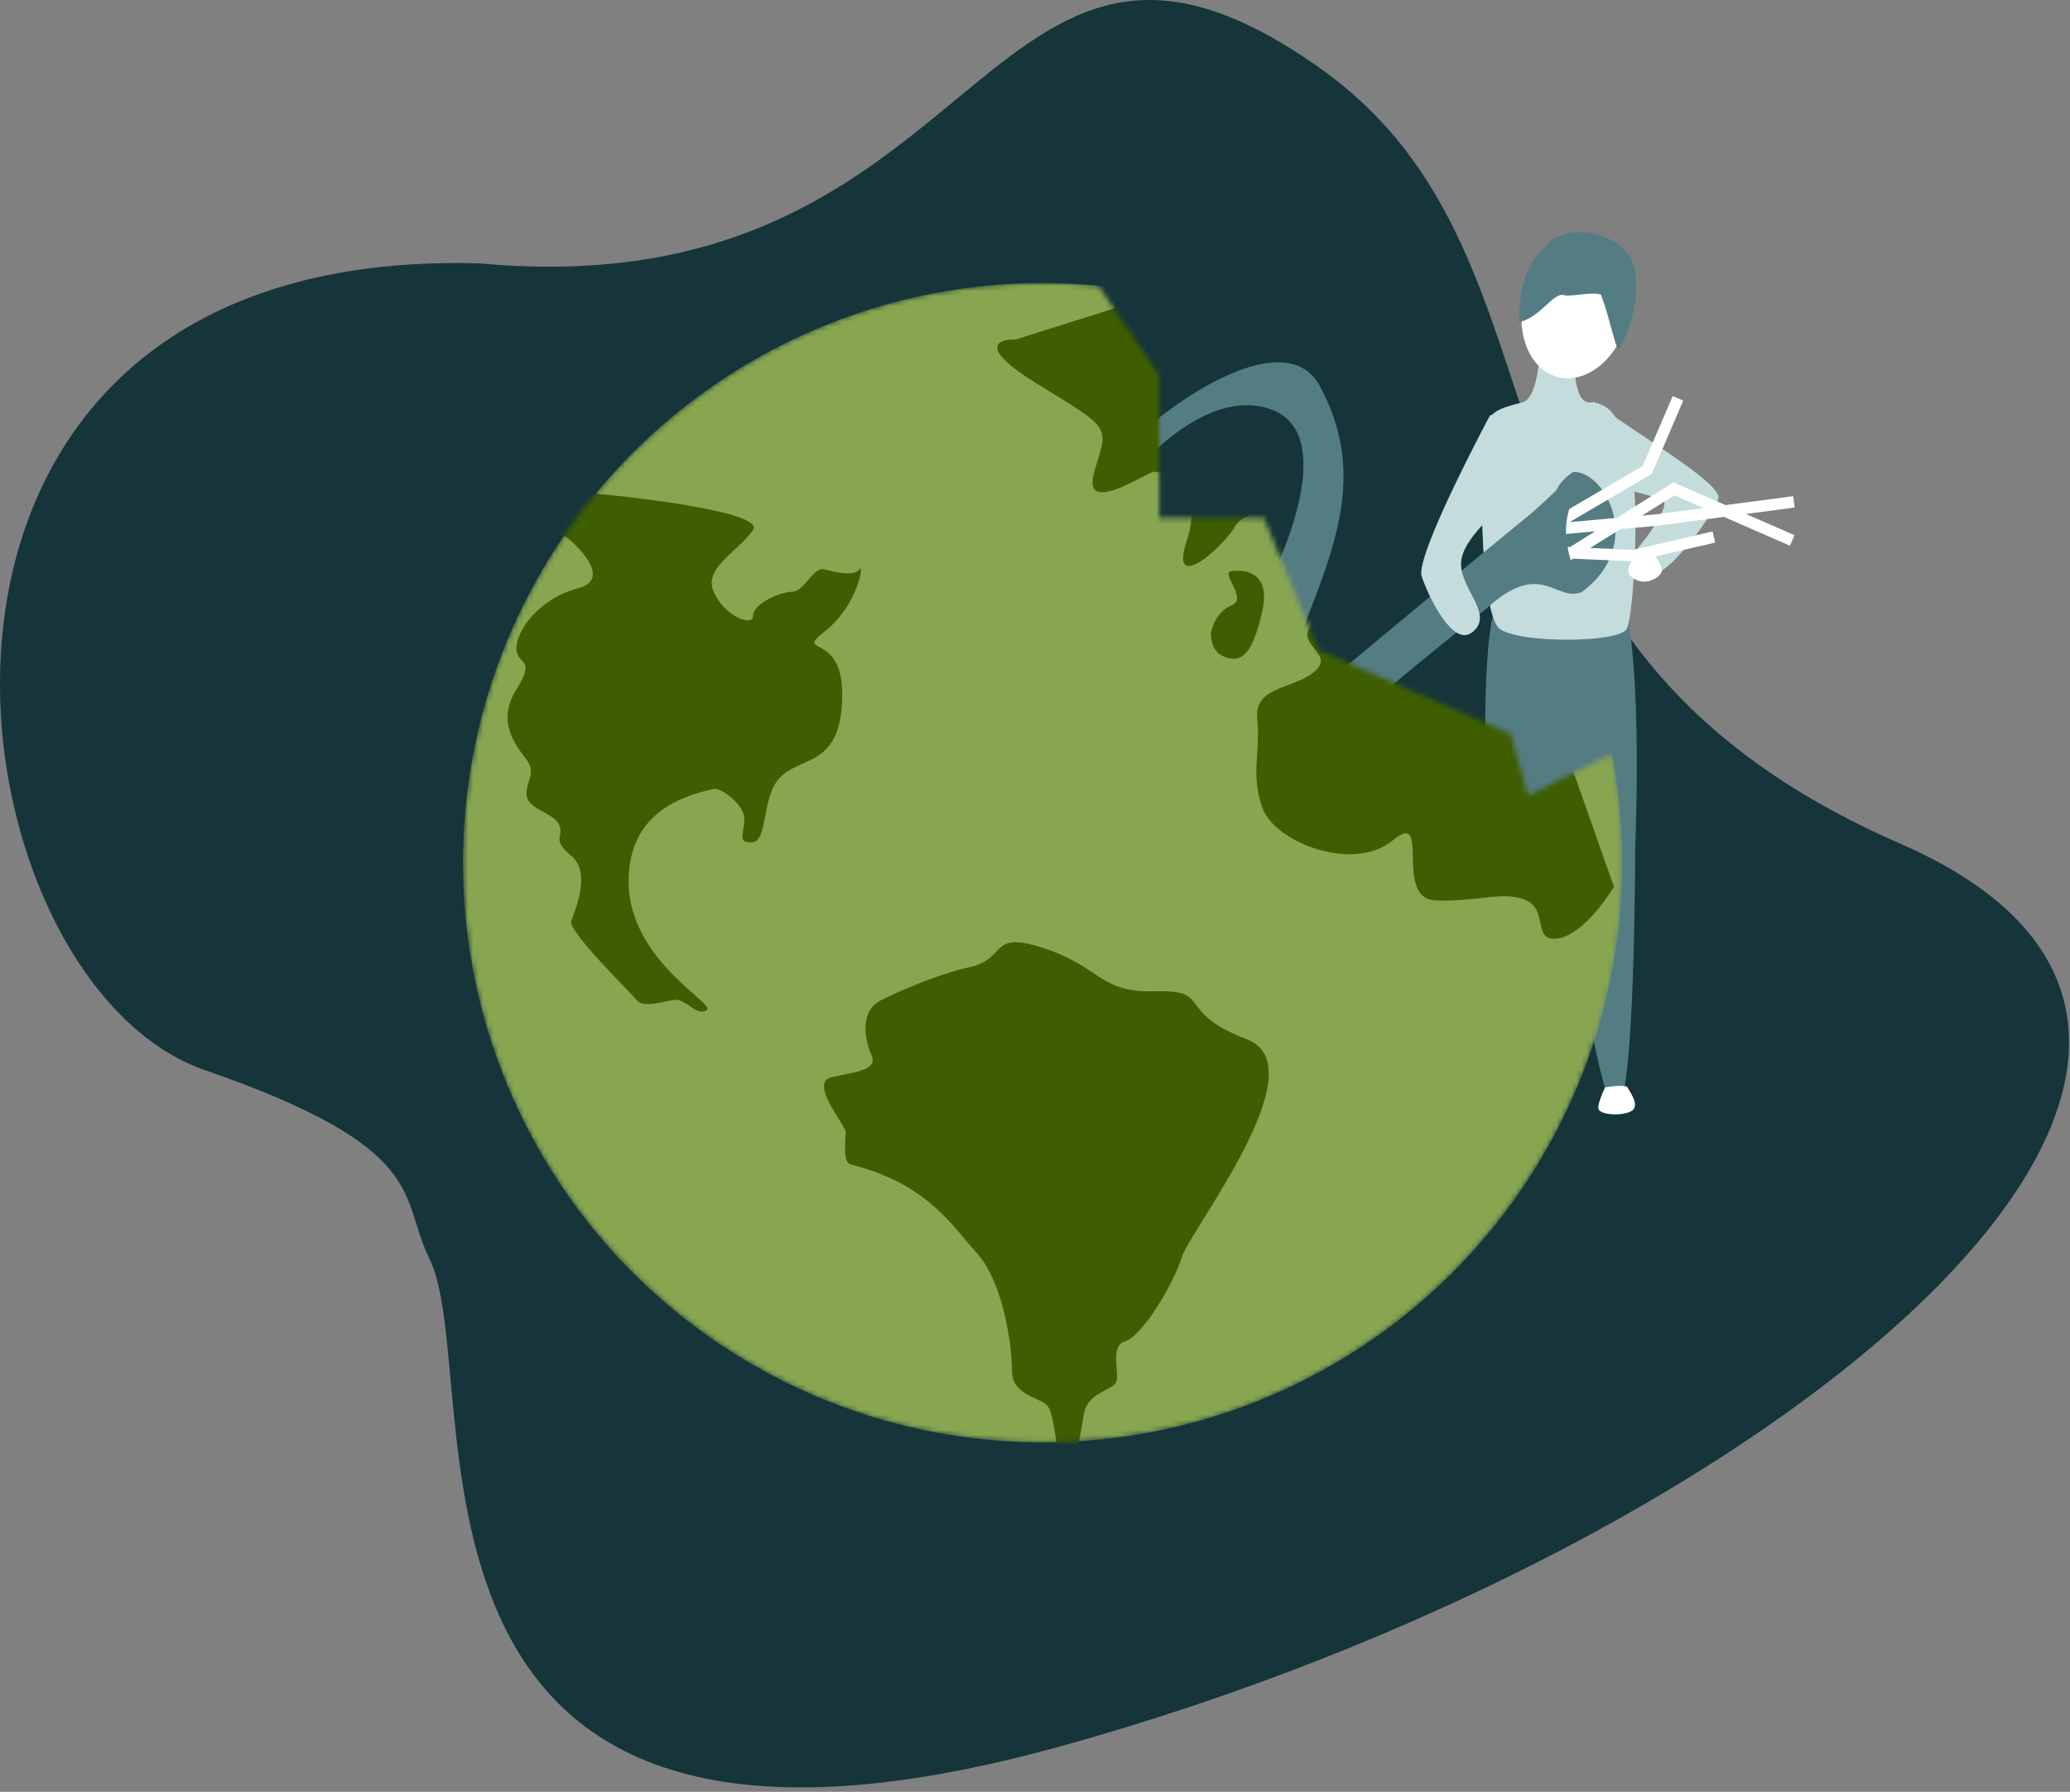 <svg width="409" height="354" viewBox="0 0 409 354" fill="none" xmlns="http://www.w3.org/2000/svg">
<rect x="0" y="0" width="409" height="354" fill="#808080" stroke="none"/>
<path d="M260.619 13.327C193.272 -34.211 196.101 61.433 94.799 52.033C-31.407 48.416 -11.944 193.265 40.467 211.407C84.612 226.688 78.953 236.119 84.612 248.192C97.063 271.396 68.766 384.018 209.685 344.968C350.604 305.918 468.885 207.445 375.505 166.697C282.125 125.949 315.414 52.005 260.619 13.327Z" fill="#16353A"/>
<path d="M306.47 115.641C300.826 107.523 299.693 112.93 297.158 117.877C291.557 117.877 293.929 167.822 293.929 167.822C293.929 167.822 295.966 219.665 299.693 219.665C303.42 219.665 306.47 170.533 306.47 170.533C306.47 170.533 312.113 123.759 306.47 115.641Z" fill="#547C83"/>
<path d="M319.362 115.283C313.718 107.165 317.357 117.98 310.05 117.518C301.232 121.67 310.05 174.58 310.05 174.58C310.05 174.58 315.635 218.968 319.362 218.968C323.089 218.968 323.089 167.464 323.089 167.464C323.089 167.464 325.006 123.4 319.362 115.283Z" fill="#547C83"/>
<path d="M339.513 98.6C340.598 95.618 323.588 85.95 314.778 79.286V94.873C318.505 95.89 326.434 98.058 328.331 98.6C330.703 99.278 324.604 107.749 321.216 110.799C318.505 113.238 324.717 113.396 326.976 113.509C331.155 111.928 338.429 101.582 339.513 98.6Z" fill="#C4DCDC"/>
<path d="M300.761 79.519C303.551 78.817 304.249 71.617 304.249 68.105H310.644C311.225 70.934 310.644 79.519 314.132 79.519C317.522 79.519 319.397 81.663 321.399 87.08C324.448 95.333 322.852 121.665 321.399 124.299C319.945 126.933 300.761 127.225 296.401 124.299C292.041 121.372 292.332 86.836 293.494 83.909C294.657 80.983 297.273 80.397 300.761 79.519Z" fill="#C4DCDC"/>
<ellipse cx="311.417" cy="60.721" rx="10.504" ry="14.231" transform="rotate(15.085 311.417 60.721)" fill="white"/>
<path d="M308.914 58.291C306.951 57.762 304.172 62.862 300.103 63.637C300.345 54.929 301.907 52.272 305.645 48.286C309.585 44.084 319.292 45.673 322.117 50.971C325.613 57.528 320.388 69.104 319.733 68.928C319.21 68.787 317.78 61.851 316.313 58.18C314.132 57.592 310.506 58.72 308.914 58.291Z" fill="#547C83"/>
<path d="M245.748 147.526L249.402 157.397C260.662 148.489 265.459 142.629 293.638 120.276C304.584 110.222 307.43 119.148 312.576 116.937C325.168 107.596 317.027 92.851 310.811 93.252C309.268 94.253 308.184 95.463 307.497 96.847C305.779 98.538 303.897 100.253 302.768 101.247C245.825 147.87 264.943 133.532 245.748 147.526Z" fill="#547C83"/>
<path fill-rule="evenodd" clip-rule="evenodd" d="M340.623 102.117L353.664 107.809L354.57 105.735L344.963 101.541L354.6 100.264L354.302 98.02L340.951 99.79L330.662 95.298L319.434 102.313L310.118 103.149L326.352 93.636L332.579 79.145L330.499 78.251L324.565 92.059L302.692 104.877L303.837 106.83L306.018 105.552L306.039 105.787L315.187 104.967L310.201 108.082L301.872 107.717L301.773 109.979L306.813 110.2L305.004 111.33L306.203 113.25L310.805 110.375L322.856 110.903L338.893 107.196L338.384 104.991L322.646 108.628L314.194 108.257L320.175 104.52L327.333 103.878L340.623 102.117ZM336.61 100.365L327.084 101.628L324.422 101.866L330.85 97.85L336.61 100.365Z" fill="white"/>
<path d="M311.548 96.353C310.15 100.676 307.314 104.363 312.027 115.197L294.595 110.873C303.144 102.737 312.946 92.03 311.548 96.353Z" fill="#547C83"/>
<path d="M260.749 76.207C252.465 61.019 219.723 87.147 214.301 98.268L218.367 100.301C221.813 95.195 236.691 76.329 250.644 80.709C264.597 85.089 254.223 109.836 247.291 121.662C247.542 130.953 249.457 145.703 255.113 130.368C262.183 111.198 271.105 95.191 260.749 76.207Z" fill="#547C83"/>
<path d="M280.893 113.848C279.809 110.595 289.477 91.259 294.447 81.997C299.055 81.997 300.433 91.71 299.19 96.567C295.689 101.65 288.686 106.394 288.686 111.476C288.686 116.559 295.463 121.642 290.719 125.03C286.992 127.692 282.248 117.914 280.893 113.848Z" fill="#C4DCDC"/>
<path d="M328.331 112.832C328.331 113.848 324.604 116.559 321.893 113.509C321.215 112.154 322.435 109.985 324.604 109.443C327.315 108.766 328.331 111.815 328.331 112.832Z" fill="white"/>
<path d="M321.554 214.823C321.283 214.281 318.505 214.597 317.149 214.823C316.698 215.726 315.794 217.805 315.794 218.889C315.794 220.244 320.199 220.583 322.232 219.567C324.265 218.55 321.893 215.5 321.554 214.823Z" fill="white"/>
<mask id="mask0" mask-type="alpha" maskUnits="userSpaceOnUse" x="91" y="55" width="230" height="230">
<path fill-rule="evenodd" clip-rule="evenodd" d="M217.034 56.43L229.05 74.204V102.328H249.72L260.562 128.418L298.513 145.022L301.901 157.22L318.506 148.845C319.84 155.837 320.538 163.054 320.538 170.435C320.538 233.687 269.262 284.963 206.009 284.963C142.757 284.963 91.481 233.687 91.481 170.435C91.481 107.182 142.757 55.906 206.009 55.906C209.728 55.906 213.406 56.084 217.034 56.43Z" fill="#3E5E00"/>
</mask>
<g mask="url(#mask0)">
<circle cx="206.009" cy="170.435" r="114.528" fill="#88A550"/>
<path d="M243.328 119.608C240.617 120.693 239.488 123.674 239.262 125.03C239.262 128.418 240.956 129.774 243.328 130.112C245.7 130.451 247.733 128.418 249.427 120.625C251.121 112.832 245.7 112.493 243.328 112.832C240.956 113.17 246.716 118.253 243.328 119.608Z" fill="#3E5E00"/>
<path d="M205.038 75.898C193.111 68.579 197.132 66.975 200.633 67.088L231.806 57.262C242.762 65.281 264.877 83.285 265.691 91.146C266.707 100.972 259.253 100.972 257.897 100.295C256.542 99.617 246.038 100.295 244.005 104.022C241.972 107.749 230.79 117.914 234.517 106.733C238.244 95.551 229.435 93.179 228.079 93.179C226.724 93.179 213.509 102.328 216.22 93.179C218.93 84.03 219.947 85.047 205.038 75.898Z" fill="#3E5E00"/>
<path d="M114.229 97.245C124.959 98.035 151.231 101.175 148.791 104.699C145.741 109.104 138.965 112.154 140.998 116.898C143.031 121.641 148.791 124.013 148.791 121.641C148.791 119.27 154.212 116.898 156.584 116.898C158.956 116.898 160.65 111.815 163.022 112.493C165.394 113.17 168.783 113.848 169.799 112.493C170.816 111.137 169.46 119.608 163.022 124.691C156.584 129.774 166.75 124.352 166.411 137.906C166.072 151.46 158.422 149.334 154.212 153.493C150.44 157.22 151.748 165.968 148.791 166.369C145.109 166.867 147.508 163.787 147.017 161.163L146.712 160.269C145.304 157.579 142.098 155.624 140.998 155.864C133.558 157.487 125.753 161.021 124.394 171.112C122.022 188.732 141.675 198.22 139.642 199.575C137.609 200.93 135.576 197.203 133.204 197.542C130.832 197.881 127.105 199.236 125.75 197.542C124.394 195.848 112.196 183.988 112.874 181.955C113.551 179.922 116.94 172.468 112.874 169.079C108.808 165.691 111.518 165.352 110.502 162.98C109.485 160.608 104.403 159.931 104.064 157.22C103.725 154.509 106.097 152.815 104.064 150.104C102.031 147.393 97.965 142.65 102.031 136.212C106.097 129.774 102.031 131.468 102.031 128.079C102.031 124.691 106.436 118.253 114.229 116.22C120.464 114.594 115.246 108.765 111.857 106.055C109.101 106.055 108.265 100.498 114.229 97.245Z" fill="#3E5E00"/>
<path d="M191.485 191.104C185.25 192.459 177.367 195.961 174.204 197.542C169.791 199.575 170.816 205.335 172.171 208.385C173.526 211.434 169.121 211.773 164.378 212.79C159.634 213.806 167.088 222.277 167.088 223.633C167.088 224.988 166.411 229.655 168.105 230.071C183.374 233.821 188.435 242.608 192.84 247.352C198.306 253.238 199.956 265.988 199.956 270.732C199.956 275.476 204.7 275.814 206.733 277.509C208.766 279.203 208.427 289.029 210.46 290.046C212.493 291.062 213.51 282.93 214.187 279.203C214.865 275.476 218.931 274.798 220.287 273.442C221.642 272.087 218.931 265.988 222.32 264.971C225.708 263.955 231.807 253.79 233.501 248.368C235.196 242.947 260.609 210.757 246.377 205.335C232.146 199.914 239.6 195.509 228.419 195.848C217.237 196.187 217.576 191.104 206.394 187.377C195.212 183.649 199.278 189.41 191.485 191.104Z" fill="#3E5E00"/>
<path d="M264.675 119.609C275.517 114.187 279.358 107.862 279.922 105.377L299.575 112.832L306.691 140.617L318.889 175.179C317.082 178.228 312.383 184.531 308.046 185.344C302.625 186.361 306.013 179.923 301.608 177.89C297.203 175.856 292.121 178.228 283.65 177.89C275.179 177.551 282.972 159.592 275.179 166.03C267.385 172.468 251.799 166.369 249.427 159.592C247.055 152.815 249.088 148.749 248.41 141.972C247.732 135.196 256.542 136.212 260.27 132.146C263.997 128.08 251.121 126.386 264.675 119.609Z" fill="#3E5E00"/>
</g>
</svg>
